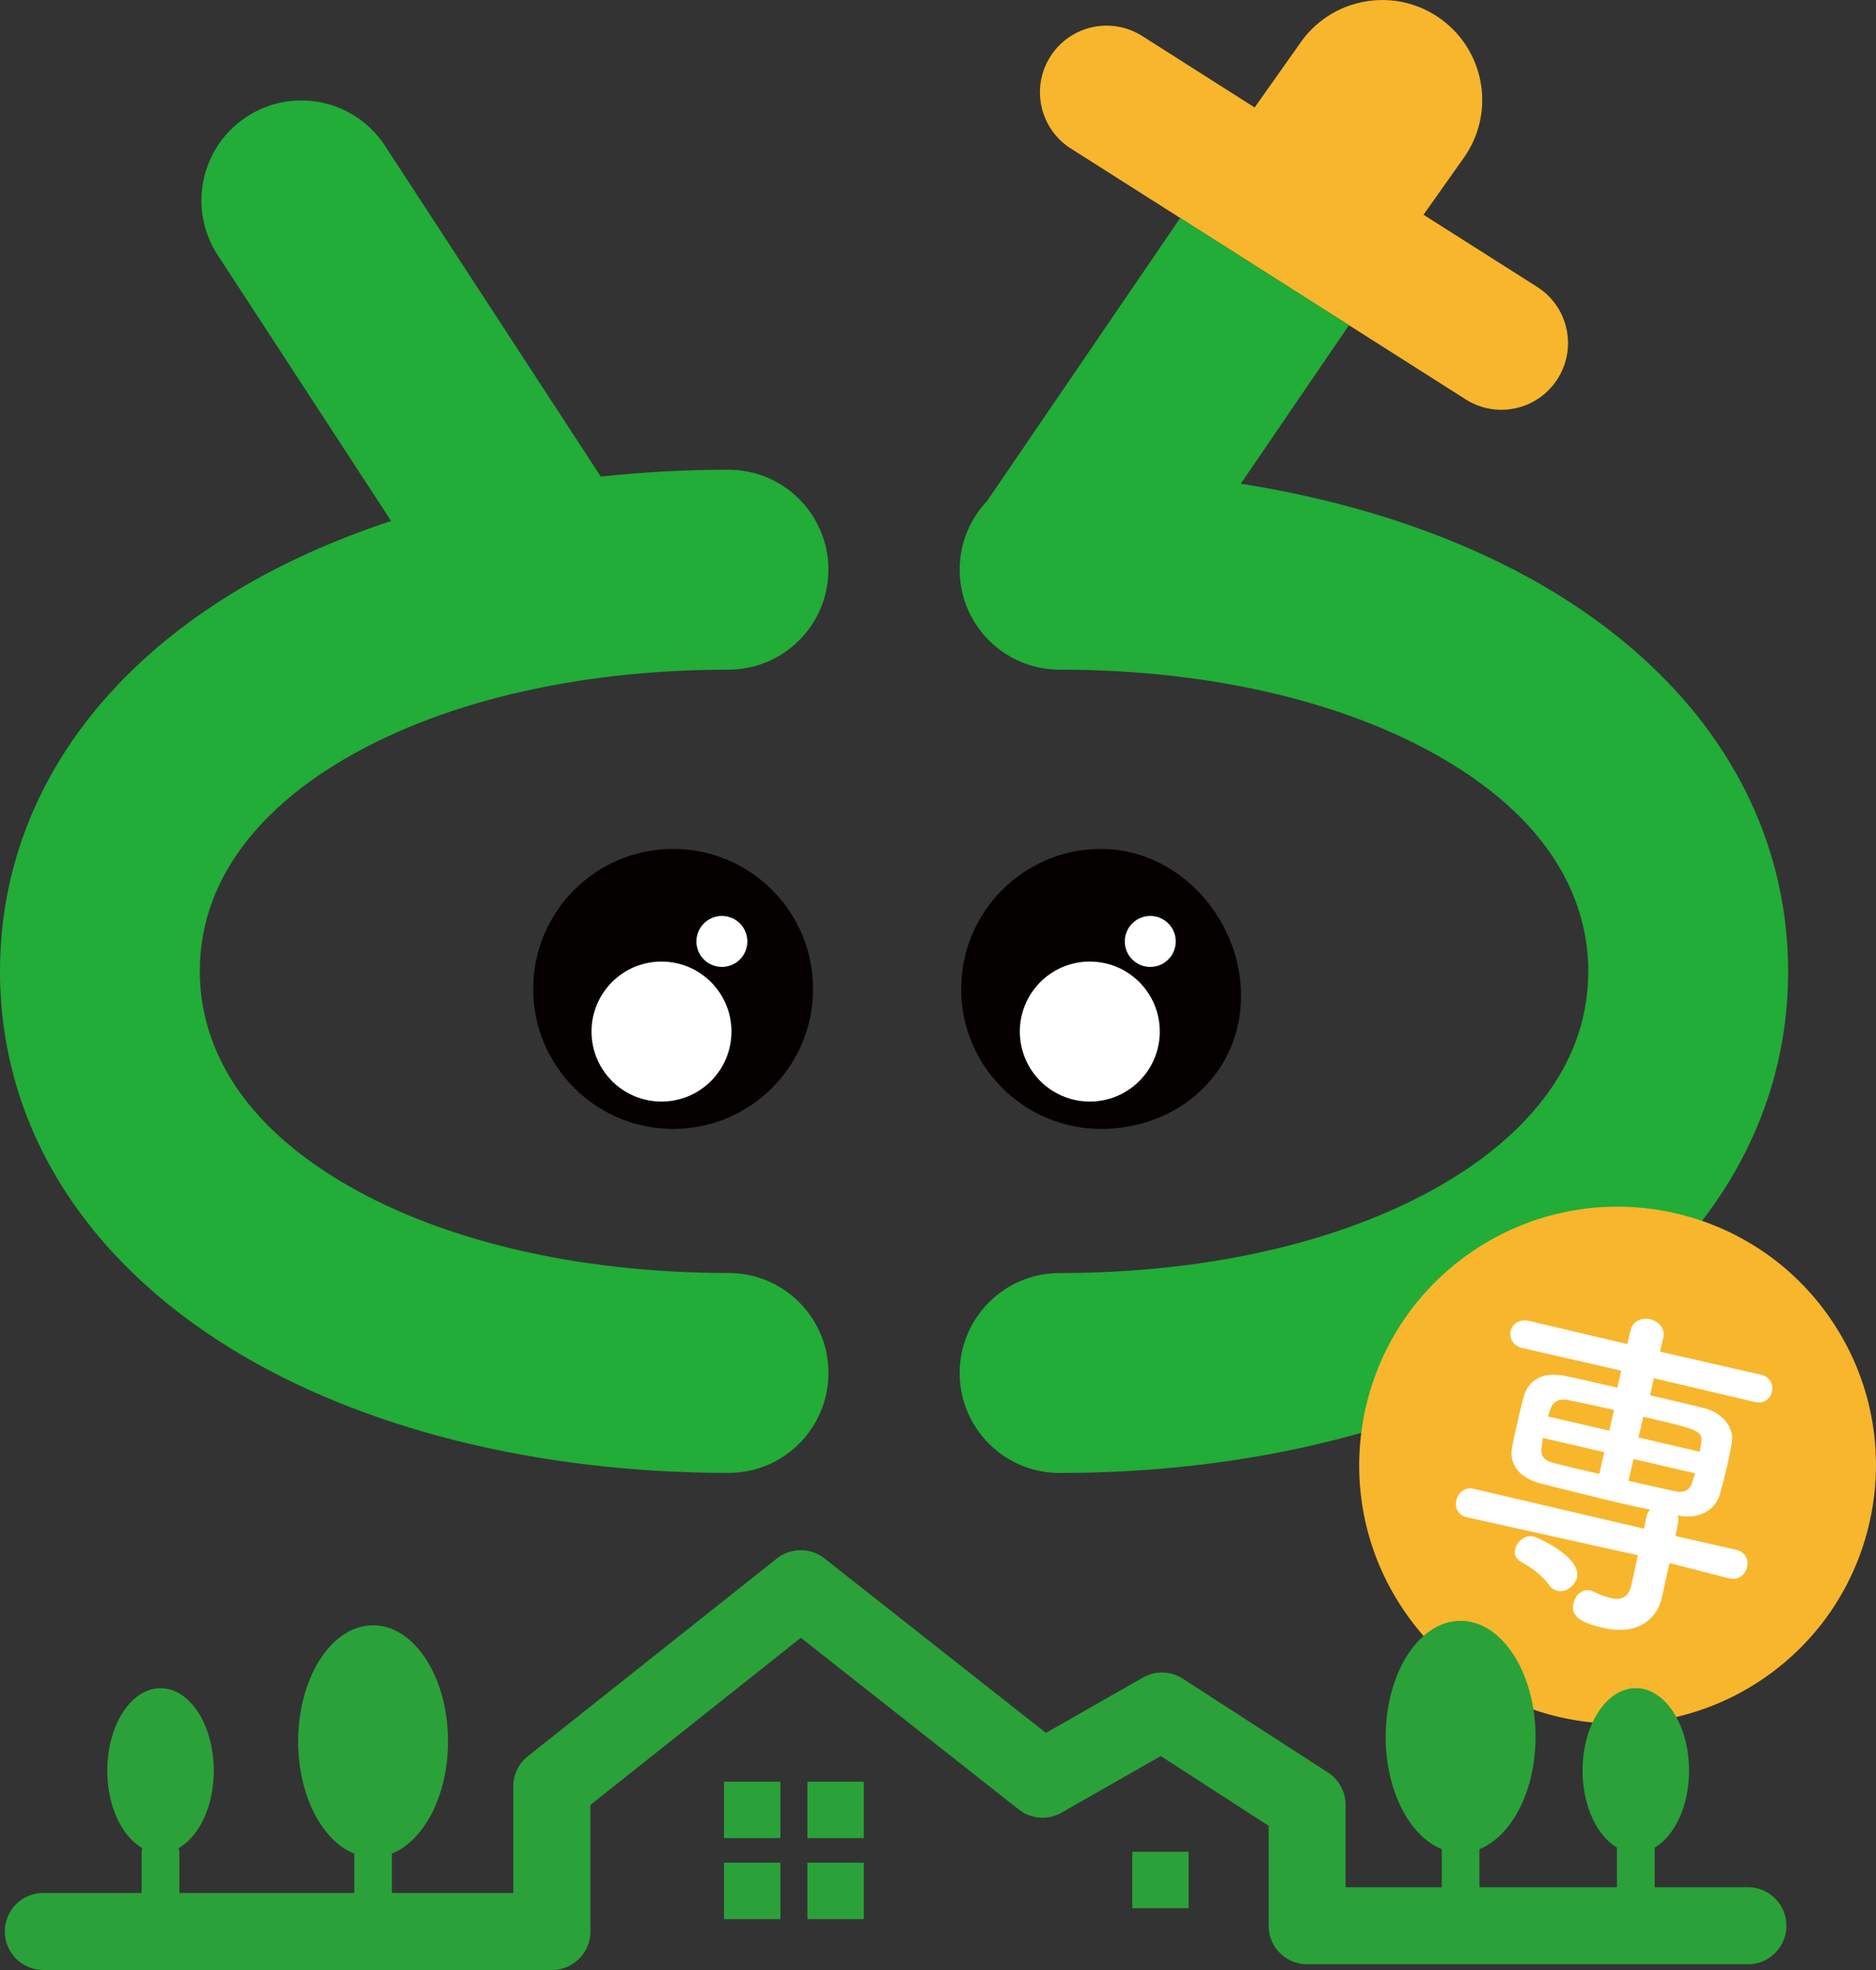 <svg version="1.1" id="レイヤー_1" xmlns="http://www.w3.org/2000/svg" x="0" y="0" viewBox="0 0 272.43 285.94" xml:space="preserve"><rect x="0" y="0" width="272.43" height="285.94" fill="#333333" stroke="none"/><style>.st0{fill:#22ac38}.st1{fill:#f8b62d}.st2{fill:#040000}.st3{fill:#fff}.st4{fill:#2aa239}</style><switch><g><path class="st0" d="M48.83 110.89c14.39-8.83 34.62-13.69 56.96-13.69 8.01 0 14.51-6.5 14.51-14.51s-6.5-14.51-14.51-14.51c-6.31 0-12.5.35-18.54 1L55.91 21.16c-4.38-6.71-13.37-8.6-20.08-4.22-6.71 4.38-8.6 13.37-4.22 20.08l25.19 38.6c-8.46 2.79-16.25 6.31-23.15 10.54C11.95 99.47 0 118.95 0 140.99s11.95 41.51 33.66 54.83c18.89 11.59 44.51 17.97 72.14 17.97 8.01 0 14.51-6.5 14.51-14.51s-6.5-14.51-14.51-14.51c-22.34 0-42.57-4.86-56.96-13.69-16.38-10.05-19.82-21.92-19.82-30.1-.01-14.82 10.77-24.55 19.81-30.09z"/><path class="st1" d="M223.22 41.64l-16.5-10.47 5.86-8.28c4.63-6.54 3.07-15.59-3.47-20.22-6.54-4.63-15.59-3.07-20.22 3.47l-6.69 9.46-16.32-10.37a9.676 9.676 0 0 0-13.35 2.98c-2.86 4.51-1.53 10.49 2.98 13.35l57.34 36.41a9.632 9.632 0 0 0 5.17 1.51c3.2 0 6.33-1.59 8.17-4.49 2.87-4.51 1.54-10.49-2.97-13.35z"/><path class="st0" d="M226 86.16c-12.71-7.79-28.46-13.22-45.81-15.95L195.9 47.2l-24.51-15.56-28.08 41.12c-2.45 2.6-3.95 6.09-3.95 9.93 0 8.01 6.5 14.51 14.51 14.51 22.34 0 42.57 4.86 56.96 13.69 16.38 10.05 19.82 21.92 19.82 30.1 0 14.83-10.78 24.55-19.82 30.1-14.39 8.83-34.62 13.69-56.96 13.69-8.01 0-14.51 6.5-14.51 14.51s6.5 14.51 14.51 14.51c27.63 0 53.24-6.38 72.14-17.97 21.7-13.32 33.66-32.79 33.66-54.83-.02-22.05-11.97-41.53-33.67-54.84z"/><circle class="st2" cx="97.75" cy="143.54" r="20.32"/><path class="st2" d="M180.22 144.54c0 11.22-9.1 19.32-20.32 19.32s-20.32-9.1-20.32-20.32 9.1-20.32 20.32-20.32 20.32 10.1 20.32 21.32z"/><circle class="st3" cx="96.06" cy="149.73" r="10.16"/><path class="st3" d="M108.53 136.65c0 2.04-1.66 3.7-3.7 3.7s-3.7-1.66-3.7-3.7 1.66-3.7 3.7-3.7c2.05 0 3.7 1.66 3.7 3.7z"/><circle class="st3" cx="158.26" cy="149.73" r="10.16"/><circle class="st3" cx="167.04" cy="136.65" r="3.7"/><circle transform="rotate(-34.055 234.918 212.661)" class="st1" cx="234.9" cy="212.66" r="37.52"/><path class="st3" d="M251.15 229.11l-8.7-2.23-.29 1.23-.83 3.81-.02.1c-.6 2.57-3.1 5.53-8.59 4.25-3.85-.89-4.57-2.05-4.22-3.58.26-1.14 1.22-2.11 2.45-1.83.15.04.3.07.43.15.84.4 1.7.76 2.49.94 1.43.33 2.6.03 3.04-1.9l.02-.1.92-4.21-24.8-5.5-.05-.01c-1.33-.31-1.75-1.45-1.51-2.48.24-1.04 1.18-1.96 2.52-1.65l24.73 5.79.34-1.69c.1-.44.29-.82.56-1.07-1.54-.31-3.12-.67-4.7-1.04-3.75-.87-7.53-1.85-11.18-2.75-3.34-.88-4.63-2.95-4.17-5.34.28-1.44.57-2.68.84-3.86.27-1.19.55-2.37.88-3.54.55-1.9 2.3-3.63 5.98-2.88 1.79.36 4.56 1 7.57 1.7l.57-2.47-14.34-3.28c-1.43-.33-1.94-1.49-1.71-2.48.23-.99 1.2-1.8 2.63-1.47l14.31 3.37.46-1.98c.33-1.43 1.69-1.9 2.88-1.62 1.18.28 2.2 1.29 1.87 2.72l-.46 1.98 14.68 3.36c1.38.32 1.8 1.46 1.57 2.45-.23.99-1.1 1.83-2.48 1.5l-14.66-3.45-.57 2.47c2.96.69 5.88 1.36 7.99 1.91 2.75.69 4.2 3 3.92 4.87-.2 1.1-.42 2.25-.68 3.38-.33 1.43-.71 2.85-1.08 4.22-.61 2.2-2.94 3.69-6.02 3.08l-.15-.03c.18.35.17.82.06 1.31l-.34 1.69 8.8 1.99c1.38.32 1.85 1.47 1.61 2.51-.24 1.04-1.19 1.96-2.52 1.65l-.05.01zM225 230.12c-1.22-1.69-2.81-2.68-4.28-3.54-.68-.42-.84-1.08-.69-1.72.25-1.09 1.38-2.13 2.66-1.83.89.21 6.99 3.08 6.32 5.94-.3 1.29-1.66 2.22-2.84 1.94-.45-.1-.86-.35-1.17-.79zm7.97-19.34l-8.89-2.06c-.09.4-.1.86-.19 1.26-.23 1.46.37 2.01 1.79 2.39 1.72.45 4.09 1 6.56 1.57l.73-3.16zm1.42-6.12c-2.62-.61-5.05-1.12-6.64-1.44-1.54-.31-2.33.4-2.6 1.32-.08.35-.27.72-.35 1.06l8.89 2.06.7-3zm2.83 7.11l-.73 3.16c2.47.57 4.79 1.11 6.68 1.5 1.28.3 2.19-.01 2.61-1.37.09-.4.29-.82.39-1.21l-8.95-2.08zm9.61-1.05c.08-.35.12-.75.2-1.1.35-1.95-.24-2.09-8.39-3.98l-.7 3.01 8.89 2.07z"/><path class="st4" d="M253.83 273.93h-13.54v-5.76c2.92-1.71 4.99-6.06 4.99-11.18 0-6.61-3.46-11.96-7.73-11.96-4.27 0-7.73 5.36-7.73 11.96 0 5.11 2.08 9.46 4.99 11.18v5.76h-19.97v-5.53c4.68-1.88 8.15-8.45 8.15-16.29 0-9.3-4.87-16.85-10.88-16.85s-10.88 7.54-10.88 16.85c0 7.84 3.46 14.41 8.15 16.29v5.53H195.4v-11.96c0-1.9-.96-3.67-2.56-4.7l-21.07-13.61a5.598 5.598 0 0 0-5.8-.16l-14.08 8.03-32.15-25.32c-2.03-1.6-4.9-1.6-6.94.01l-36.14 28.69a5.579 5.579 0 0 0-2.12 4.38v15.47H56.91v-5.71c4.68-1.88 8.15-8.45 8.15-16.29 0-9.3-4.87-16.85-10.88-16.85s-10.88 7.54-10.88 16.85c0 7.84 3.46 14.41 8.15 16.29v5.71h-25.4v-5.79c0-.26-.05-.5-.11-.73 2.97-1.66 5.1-6.06 5.1-11.24 0-6.61-3.46-11.96-7.73-11.96-4.27 0-7.73 5.36-7.73 11.96 0 5.18 2.13 9.58 5.1 11.24-.07.23-.11.48-.11.73v5.79H6.29c-3.09 0-5.59 2.5-5.59 5.59s2.5 5.59 5.59 5.59h73.86c3.09 0 5.59-2.5 5.59-5.59v-18.37l30.56-24.26 31.64 24.92a5.585 5.585 0 0 0 6.23.46l14.4-8.21 15.66 10.12v14.51c0 3.09 2.5 5.59 5.59 5.59h64.01c3.09 0 5.59-2.5 5.59-5.59s-2.51-5.59-5.59-5.59z"/><path class="st4" d="M105.14 258.61h8.19v8.19h-8.19zm12.11 0h8.19v8.19h-8.19zm47.17 10.17h8.19v8.19h-8.19zm-59.28 1.59h8.19v8.19h-8.19zm12.11 0h8.19v8.19h-8.19z"/></g></switch></svg>